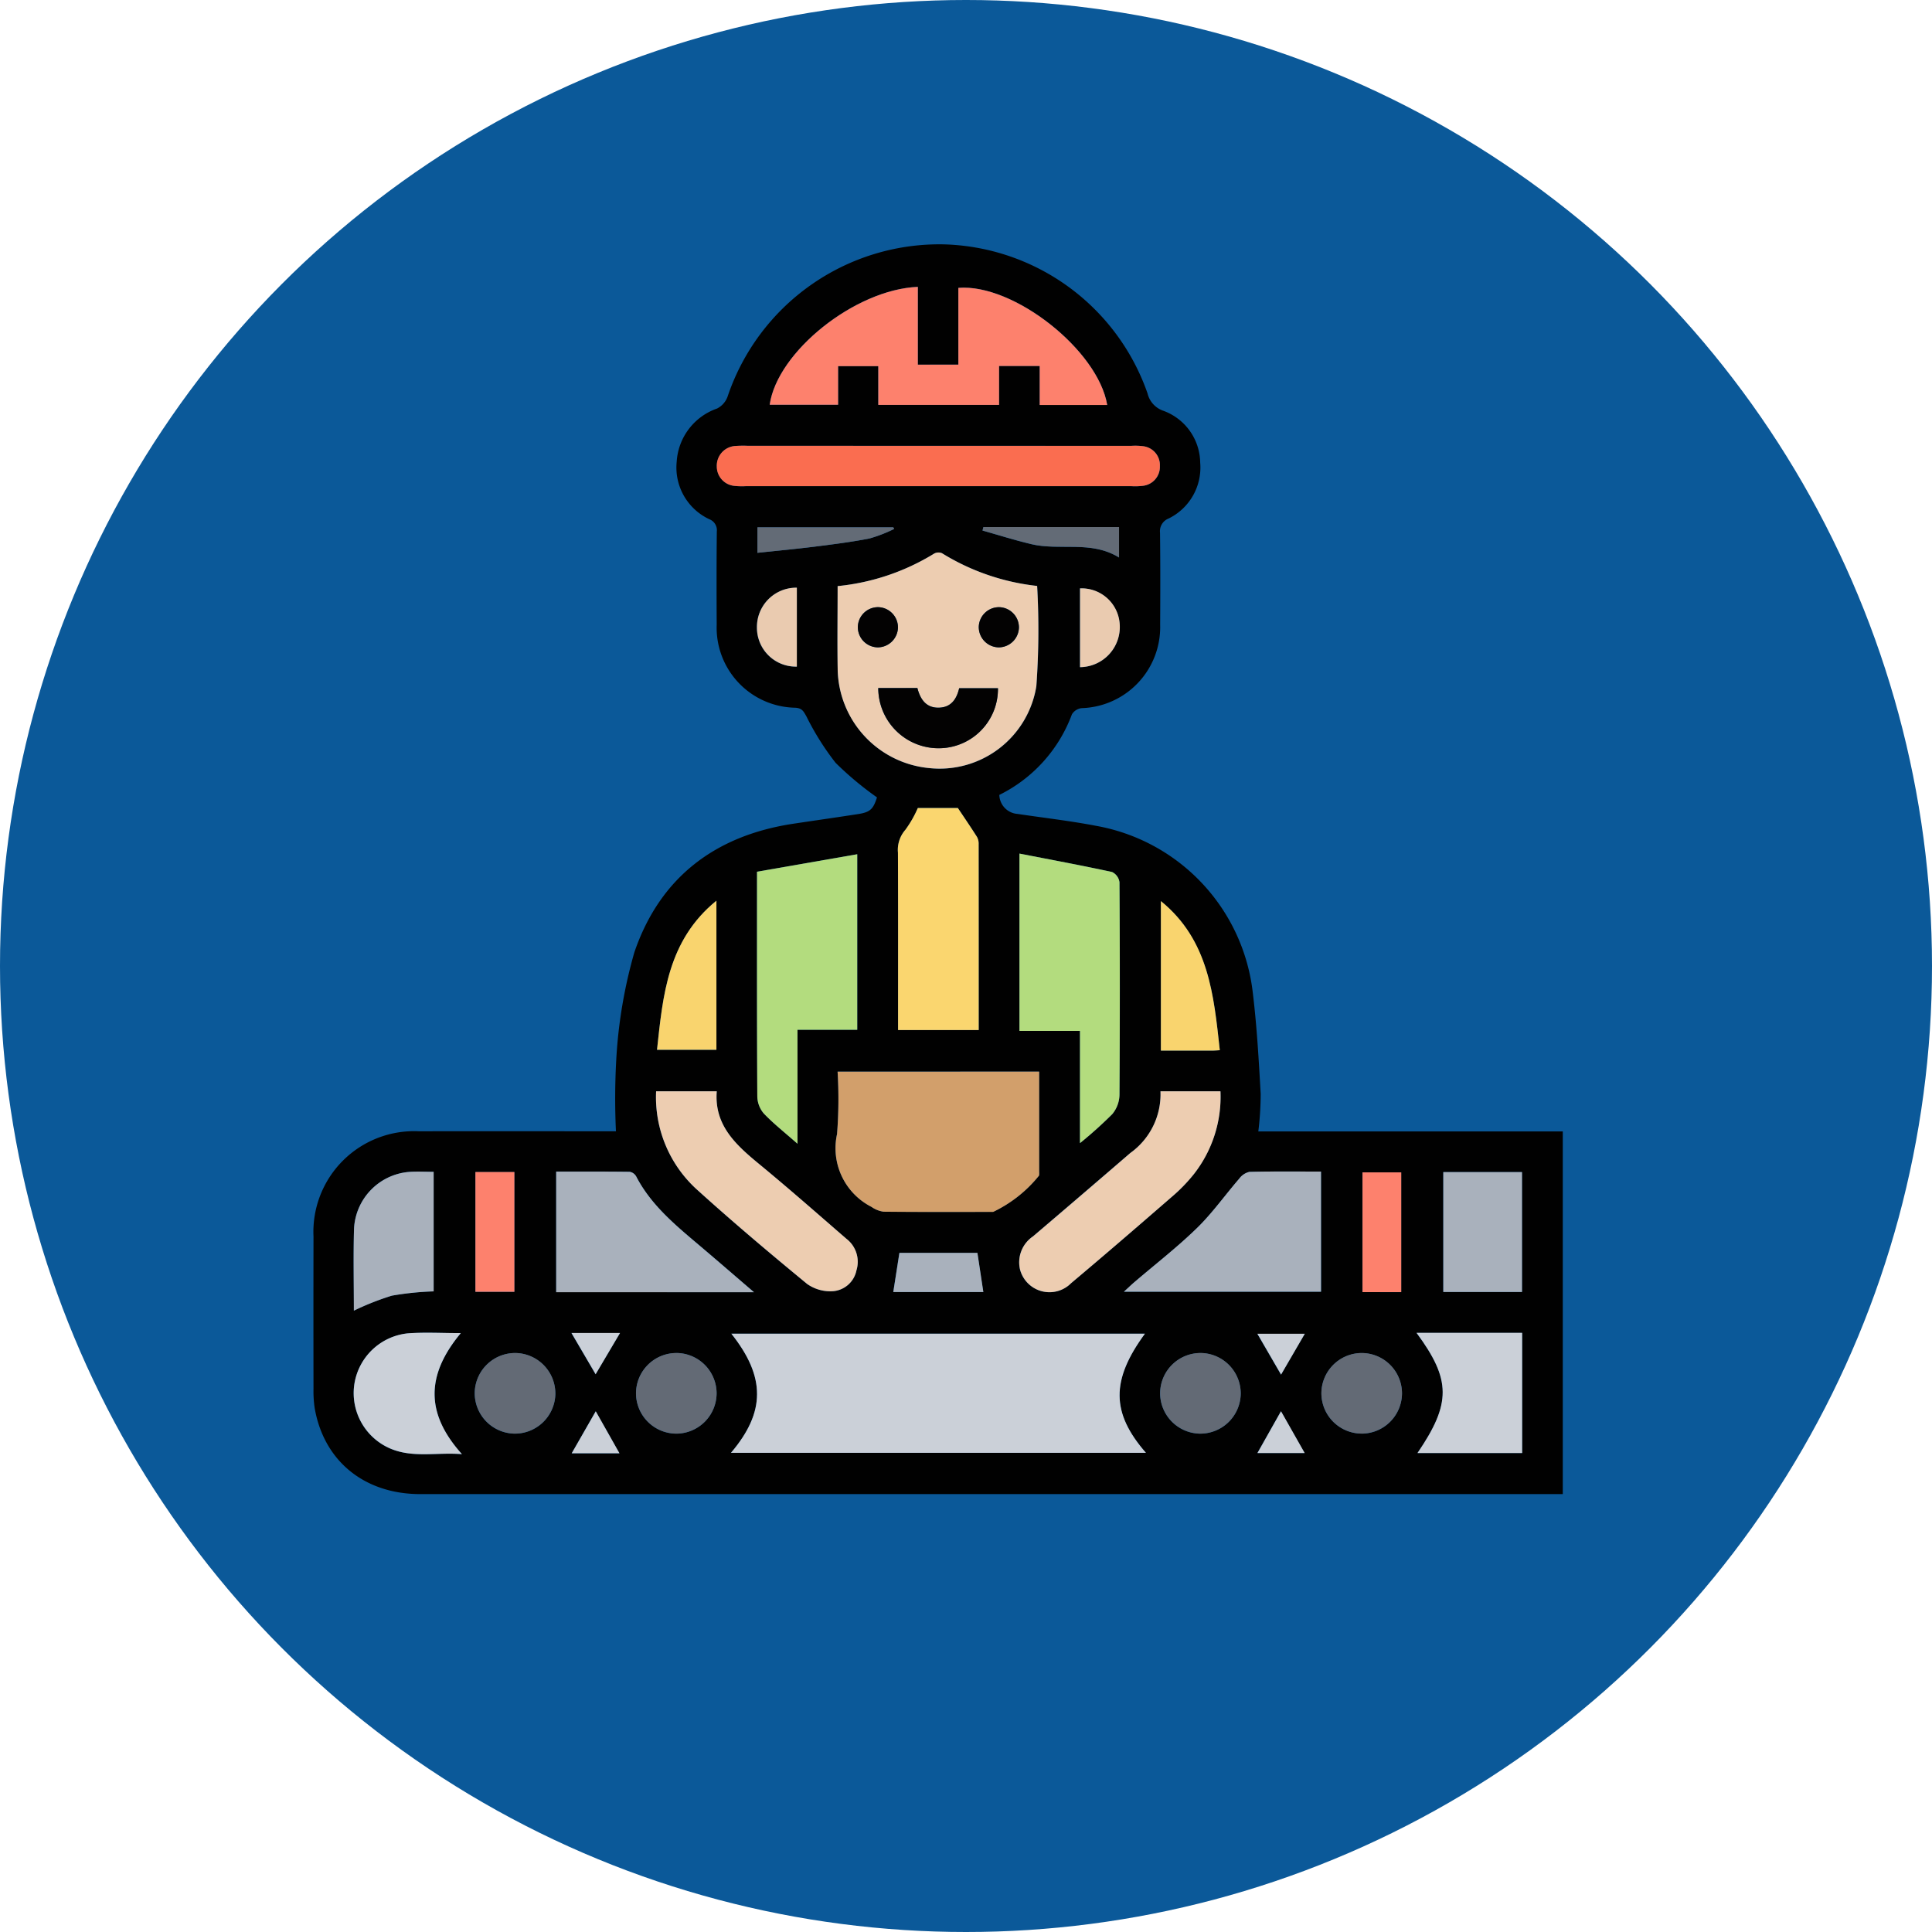 <svg xmlns="http://www.w3.org/2000/svg" width="149" height="149" viewBox="0 0 149 149">
  <g id="Grupo_906779" data-name="Grupo 906779" transform="translate(-727 -8357.471)">
    <circle id="Elipse_6511" data-name="Elipse 6511" cx="74.5" cy="74.5" r="74.5" transform="translate(727 8357.471)" fill="#0b5999"/>
    <g id="Grupo_901826" data-name="Grupo 901826" transform="translate(1125.196 8198.786)">
      <path id="Trazado_630141" data-name="Trazado 630141" d="M-301.152,245.942h23.481v27.971h-.778q-43.668,0-87.335,0c-4.315,0-7.446-2.556-8.146-6.653a8.776,8.776,0,0,1-.088-1.451q-.01-5.877,0-11.755a7.768,7.768,0,0,1,8.116-8.123c5.113-.009,10.227,0,15.209,0a54.4,54.4,0,0,1,.04-5.8,37.416,37.416,0,0,1,1.378-7.993c1.965-5.773,6.232-9.016,12.262-9.925,1.663-.251,3.329-.486,4.991-.744.939-.146,1.171-.377,1.461-1.288a25.066,25.066,0,0,1-3.191-2.665,20.707,20.707,0,0,1-2.25-3.579c-.22-.393-.337-.643-.867-.671a6.172,6.172,0,0,1-6.054-6.394c-.012-2.4-.017-4.793.01-7.189a.91.91,0,0,0-.575-.953,4.4,4.4,0,0,1-2.519-4.443,4.641,4.641,0,0,1,3.108-4.093,1.662,1.662,0,0,0,.808-.9,17.239,17.239,0,0,1,16.656-11.764,17.129,17.129,0,0,1,15.741,11.5,1.871,1.871,0,0,0,1.189,1.325,4.318,4.318,0,0,1,2.871,4.019,4.374,4.374,0,0,1-2.437,4.3,1.05,1.05,0,0,0-.662,1.1c.029,2.364.023,4.728.01,7.091a6.248,6.248,0,0,1-6.05,6.433,1.018,1.018,0,0,0-.753.474,11.3,11.3,0,0,1-5.6,6.218,1.511,1.511,0,0,0,1.4,1.466c2.015.3,4.044.533,6.044.915a14.778,14.778,0,0,1,12.112,12.941c.309,2.562.455,5.146.6,7.724A24.088,24.088,0,0,1-301.152,245.942Zm-40.67,24.787h32c-2.691-3.083-2.7-5.61-.079-9.186H-341.79C-339.143,264.874-339.147,267.585-341.822,270.73Zm8.226-66.843c0,2.23-.03,4.335.007,6.438a7.791,7.791,0,0,0,7.065,7.6,7.553,7.553,0,0,0,8.256-6.318,60.539,60.539,0,0,0,.061-7.729,17.582,17.582,0,0,1-7.343-2.527.7.7,0,0,0-.6.033A17.458,17.458,0,0,1-333.6,203.886Zm15.543,37.444H-333.6a34.849,34.849,0,0,1-.041,4.809,5.076,5.076,0,0,0,2.658,5.62,2.1,2.1,0,0,0,.931.37c2.817.029,5.634.02,8.451.014a10.134,10.134,0,0,0,3.537-2.8,1.318,1.318,0,0,0,.009-.291C-318.053,246.5-318.053,243.949-318.053,241.33Zm-9.358-54.523v-6c-4.852.2-10.847,5.01-11.424,9.091h5.275v-2.977h3.1v2.988h9.314v-3h3.134v3.008h5.206c-.7-4.233-7.222-9.378-11.479-9.032v5.92Zm7.838,51.383h4.666v8.656a32.267,32.267,0,0,0,2.491-2.238,2.408,2.408,0,0,0,.556-1.486q.059-8.2,0-16.4a1.028,1.028,0,0,0-.572-.786c-2.347-.508-4.709-.947-7.142-1.42Zm-17.118,8.7v-8.788h4.608V224.566l-7.729,1.348c0,5.948-.011,11.639.022,17.331a2.088,2.088,0,0,0,.5,1.315C-338.546,245.341-337.689,246.013-336.691,246.894Zm10.9-53.824h-14.75a8.387,8.387,0,0,0-.97.016,1.522,1.522,0,0,0-1.4,1.577,1.5,1.5,0,0,0,1.384,1.5,5.389,5.389,0,0,0,.872.018h29.695a4.82,4.82,0,0,0,.872-.022,1.473,1.473,0,0,0,1.348-1.523,1.469,1.469,0,0,0-1.33-1.538,4.633,4.633,0,0,0-.871-.024Zm3.076,45.056c0-4.838,0-9.592-.005-14.346a1.064,1.064,0,0,0-.126-.546c-.477-.752-.981-1.487-1.478-2.231h-3.087a8.669,8.669,0,0,1-.961,1.682,2.343,2.343,0,0,0-.571,1.756c.018,4.24.009,8.481.009,12.722v.963Zm-17.334,20.218c-1.471-1.263-2.758-2.38-4.058-3.482-1.9-1.611-3.848-3.174-5.028-5.453a.713.713,0,0,0-.5-.353c-1.894-.025-3.789-.016-5.668-.016v9.3Zm43.733-9.3c-1.906,0-3.715-.022-5.522.024a1.36,1.36,0,0,0-.785.528c-1.094,1.264-2.067,2.647-3.258,3.807-1.526,1.485-3.222,2.8-4.842,4.185-.245.21-.477.436-.789.722h15.2Zm-12.38-6.191a5.563,5.563,0,0,1-2.329,4.757q-3.752,3.221-7.51,6.434a2.416,2.416,0,0,0-1,2.549,2.347,2.347,0,0,0,3.939,1.06c2.6-2.182,5.166-4.4,7.728-6.626a12.84,12.84,0,0,0,1.692-1.724,9.67,9.67,0,0,0,2.1-6.45Zm-38.9,0a9.613,9.613,0,0,0,3.107,7.543c2.776,2.518,5.646,4.935,8.54,7.317a3.1,3.1,0,0,0,1.957.561,2.01,2.01,0,0,0,1.847-1.612,2.237,2.237,0,0,0-.779-2.436c-2.223-1.925-4.43-3.871-6.7-5.74-1.809-1.49-3.5-3-3.295-5.632Zm58.72,27.9h8.069v-9.267h-8.144C-286.272,265.1-286.27,266.922-288.874,270.742Zm8.058-12.419V249.08h-6.068v9.243Zm-90.09,1.437a20.934,20.934,0,0,1,2.926-1.159,22.989,22.989,0,0,1,3.227-.331v-9.22c-.668,0-1.28-.038-1.887.007a4.627,4.627,0,0,0-4.254,4.4C-370.952,255.556-370.905,257.658-370.905,259.761Zm8.248,1.736c-1.469,0-2.791-.083-4.1.019a4.647,4.647,0,0,0-4.124,4.014,4.651,4.651,0,0,0,2.861,4.9c1.728.694,3.515.246,5.449.4C-365.363,267.726-365.372,264.76-362.658,261.5Zm19.714-33.351c-3.769,3.07-4.123,7.3-4.581,11.5h4.581Zm38.823,11.531c-.47-4.273-.846-8.489-4.544-11.5V239.71c1.384,0,2.707,0,4.031,0C-304.476,239.708-304.317,239.69-304.122,239.678Zm-51.245,26.543a3.127,3.127,0,0,0-2.979-3.188,3.12,3.12,0,0,0-3.238,3.025,3.123,3.123,0,0,0,3.074,3.19A3.126,3.126,0,0,0-355.366,266.221Zm9.281-3.19a3.119,3.119,0,0,0-3.06,3.107,3.119,3.119,0,0,0,3.155,3.11,3.122,3.122,0,0,0,3.061-3.108A3.119,3.119,0,0,0-346.085,263.031Zm37.361,3.058a3.126,3.126,0,0,0,3.009,3.159,3.124,3.124,0,0,0,3.207-3.058,3.124,3.124,0,0,0-3.01-3.158A3.118,3.118,0,0,0-308.724,266.088Zm15.576,3.159a3.122,3.122,0,0,0,3.078-3.091,3.117,3.117,0,0,0-3.139-3.125,3.119,3.119,0,0,0-3.077,3.09A3.118,3.118,0,0,0-293.147,269.248Zm-68.385-20.174v9.238h3.007v-9.238Zm71.4,9.263V249.1h-2.99v9.235Zm-32.229-.006-.457-3.02h-6.016c-.163,1.04-.315,2.015-.472,3.02Zm7.456-48.195a3.093,3.093,0,0,0,3.06-3.315,2.941,2.941,0,0,0-3.06-2.759Zm-21.839-6.127a3.028,3.028,0,0,0-3.077,3.062,3,3,0,0,0,3.077,3.023Zm14.389-4.677-.068.267c1.245.351,2.481.743,3.738,1.044,2.217.53,4.618-.3,6.789,1.034v-2.345Zm-17.428,1.986c1.541-.165,3-.3,4.449-.481,1.4-.177,2.813-.354,4.2-.627a11.133,11.133,0,0,0,1.9-.736l-.069-.124h-10.476Zm-10.642,69.446-1.827-3.239-1.854,3.239Zm51.019-3.242-1.816,3.221h3.64Zm-54.718-6.033,1.862,3.179,1.881-3.179Zm56.553.059h-3.655l1.825,3.148Z" transform="translate(0)" fill="#010101"/>
      <path id="Trazado_630142" data-name="Trazado 630142" d="M-249.986,510.333c2.675-3.145,2.678-5.855.031-9.186h31.893c-2.619,3.576-2.613,6.1.079,9.186Z" transform="translate(-91.836 -239.603)" fill="#cbd0d8"/>
      <path id="Trazado_630143" data-name="Trazado 630143" d="M-218.335,271.665a17.458,17.458,0,0,0,7.442-2.507.7.7,0,0,1,.6-.033,17.582,17.582,0,0,0,7.343,2.527,60.545,60.545,0,0,1-.061,7.729,7.553,7.553,0,0,1-8.256,6.318,7.791,7.791,0,0,1-7.065-7.6C-218.364,276-218.335,273.9-218.335,271.665Zm3.134,7.862a4.649,4.649,0,0,0,4.851,4.636,4.568,4.568,0,0,0,4.377-4.624h-2.988c-.192.833-.614,1.465-1.53,1.5-1.011.042-1.468-.638-1.693-1.515Zm10.848-4.666a1.562,1.562,0,0,0-1.5-1.57,1.56,1.56,0,0,0-1.594,1.478,1.562,1.562,0,0,0,1.55,1.62A1.565,1.565,0,0,0-204.353,274.861Zm-10.884,1.528a1.566,1.566,0,0,0,1.555-1.519,1.562,1.562,0,0,0-1.494-1.579,1.557,1.557,0,0,0-1.6,1.566A1.561,1.561,0,0,0-215.236,276.389Z" transform="translate(-115.261 -67.778)" fill="#edcdb1"/>
      <path id="Trazado_630144" data-name="Trazado 630144" d="M-203.114,423.29c0,2.619,0,5.173,0,7.728a1.32,1.32,0,0,1-.009.291,10.135,10.135,0,0,1-3.537,2.8c-2.817.006-5.634.015-8.451-.014a2.1,2.1,0,0,1-.932-.37,5.076,5.076,0,0,1-2.658-5.62,34.844,34.844,0,0,0,.041-4.809Z" transform="translate(-114.939 -181.96)" fill="#d29f6b"/>
      <path id="Trazado_630145" data-name="Trazado 630145" d="M-227.058,196.174h3.126v-5.92c4.256-.346,10.776,4.8,11.479,9.032h-5.206v-3.008h-3.134v3h-9.314v-2.988h-3.1v2.977h-5.275c.577-4.081,6.572-8.891,11.424-9.091Z" transform="translate(-100.353 -9.366)" fill="#fd816d"/>
      <path id="Trazado_630146" data-name="Trazado 630146" d="M-164.29,372.2V358.524c2.433.473,4.795.912,7.142,1.42a1.028,1.028,0,0,1,.572.786q.049,8.2,0,16.4a2.407,2.407,0,0,1-.556,1.486,32.252,32.252,0,0,1-2.491,2.238V372.2Z" transform="translate(-155.283 -134.008)" fill="#b3dc7e"/>
      <path id="Trazado_630147" data-name="Trazado 630147" d="M-239.13,381.046c-1-.88-1.855-1.553-2.6-2.334a2.088,2.088,0,0,1-.5-1.315c-.033-5.691-.022-11.383-.022-17.331l7.729-1.348v13.539h-4.608Z" transform="translate(-97.561 -134.152)" fill="#b3dc7e"/>
      <path id="Trazado_630148" data-name="Trazado 630148" d="M-237.082,237.378h14.847a4.633,4.633,0,0,1,.871.024,1.469,1.469,0,0,1,1.33,1.538,1.473,1.473,0,0,1-1.348,1.523,4.82,4.82,0,0,1-.872.022h-29.695a5.391,5.391,0,0,1-.872-.018,1.5,1.5,0,0,1-1.384-1.5,1.522,1.522,0,0,1,1.4-1.577,8.384,8.384,0,0,1,.97-.016Z" transform="translate(-88.711 -44.308)" fill="#fa6d50"/>
      <path id="Trazado_630149" data-name="Trazado 630149" d="M-194.158,362.117h-6.218v-.963c0-4.241.009-8.481-.009-12.722a2.343,2.343,0,0,1,.571-1.756,8.67,8.67,0,0,0,.961-1.682h3.087c.5.744,1,1.479,1.477,2.231a1.064,1.064,0,0,1,.126.546C-194.157,352.525-194.158,357.279-194.158,362.117Z" transform="translate(-128.559 -123.992)" fill="#fad66f"/>
      <path id="Trazado_630150" data-name="Trazado 630150" d="M-286.655,462.285h-15.251v-9.3c1.879,0,3.774-.009,5.668.016a.713.713,0,0,1,.5.353c1.18,2.278,3.128,3.841,5.028,5.453C-289.414,459.905-288.126,461.022-286.655,462.285Z" transform="translate(-53.395 -203.942)" fill="#a9b1bc"/>
      <path id="Trazado_630151" data-name="Trazado 630151" d="M-118.05,452.965v9.265h-15.2c.312-.286.544-.511.79-.722,1.62-1.389,3.316-2.7,4.842-4.185,1.192-1.16,2.164-2.543,3.258-3.807a1.36,1.36,0,0,1,.785-.528C-121.765,452.942-119.956,452.965-118.05,452.965Z" transform="translate(-178.268 -203.926)" fill="#a9b1bc"/>
      <path id="Trazado_630152" data-name="Trazado 630152" d="M-153.515,429.134h4.628a9.67,9.67,0,0,1-2.1,6.45,12.837,12.837,0,0,1-1.692,1.724c-2.562,2.225-5.13,4.444-7.728,6.626a2.347,2.347,0,0,1-3.939-1.06,2.416,2.416,0,0,1,1-2.549q3.765-3.2,7.509-6.434A5.563,5.563,0,0,0-153.515,429.134Z" transform="translate(-155.183 -186.287)" fill="#edcdb1"/>
      <path id="Trazado_630153" data-name="Trazado 630153" d="M-272.219,429.132h4.676c-.205,2.63,1.486,4.142,3.295,5.632,2.27,1.87,4.477,3.815,6.7,5.74a2.237,2.237,0,0,1,.779,2.436,2.01,2.01,0,0,1-1.847,1.612,3.1,3.1,0,0,1-1.957-.561c-2.893-2.383-5.763-4.8-8.54-7.317A9.612,9.612,0,0,1-272.219,429.132Z" transform="translate(-75.375 -186.285)" fill="#edcdb1"/>
      <path id="Trazado_630154" data-name="Trazado 630154" d="M-46.256,510.152c2.6-3.821,2.6-5.645-.075-9.267h8.144v9.267Z" transform="translate(-242.618 -239.409)" fill="#cbd0d8"/>
      <path id="Trazado_630155" data-name="Trazado 630155" d="M-32.309,462.385h-6.068v-9.244h6.068Z" transform="translate(-248.507 -204.061)" fill="#a9b1bc"/>
      <path id="Trazado_630156" data-name="Trazado 630156" d="M-362.059,463.7c0-2.1-.046-4.205.013-6.3a4.627,4.627,0,0,1,4.254-4.4c.606-.045,1.219-.007,1.887-.007v9.22a22.988,22.988,0,0,0-3.227.331A20.933,20.933,0,0,0-362.059,463.7Z" transform="translate(-8.846 -203.934)" fill="#a9b1bc"/>
      <path id="Trazado_630157" data-name="Trazado 630157" d="M-353.811,500.878c-2.715,3.262-2.705,6.229.088,9.333-1.934-.15-3.722.3-5.449-.4a4.651,4.651,0,0,1-2.861-4.9,4.647,4.647,0,0,1,4.124-4.014C-356.6,500.8-355.279,500.878-353.811,500.878Z" transform="translate(-8.847 -239.381)" fill="#cbd0d8"/>
      <path id="Trazado_630158" data-name="Trazado 630158" d="M-267.373,372.509v11.5h-4.581C-271.5,379.808-271.142,375.579-267.373,372.509Z" transform="translate(-75.571 -144.362)" fill="#f9d46e"/>
      <path id="Trazado_630159" data-name="Trazado 630159" d="M-117.732,384.128c-.2.012-.354.031-.513.031-1.324,0-2.648,0-4.031,0V372.627C-118.578,375.639-118.2,379.854-117.732,384.128Z" transform="translate(-186.39 -144.45)" fill="#f9d46e"/>
      <path id="Trazado_630160" data-name="Trazado 630160" d="M-319.887,510.064a3.126,3.126,0,0,1-3.142,3.027,3.123,3.123,0,0,1-3.074-3.19,3.119,3.119,0,0,1,3.238-3.025A3.127,3.127,0,0,1-319.887,510.064Z" transform="translate(-35.479 -243.843)" fill="#636a75"/>
      <path id="Trazado_630161" data-name="Trazado 630161" d="M-275.135,506.875a3.119,3.119,0,0,1,3.156,3.109,3.122,3.122,0,0,1-3.061,3.108,3.119,3.119,0,0,1-3.155-3.11A3.119,3.119,0,0,1-275.135,506.875Z" transform="translate(-70.95 -243.844)" fill="#636a75"/>
      <path id="Trazado_630162" data-name="Trazado 630162" d="M-122.5,509.931a3.118,3.118,0,0,1,3.207-3.057,3.124,3.124,0,0,1,3.01,3.158,3.124,3.124,0,0,1-3.207,3.058A3.126,3.126,0,0,1-122.5,509.931Z" transform="translate(-186.224 -243.843)" fill="#636a75"/>
      <path id="Trazado_630163" data-name="Trazado 630163" d="M-71.454,513.092a3.118,3.118,0,0,1-3.139-3.126,3.119,3.119,0,0,1,3.077-3.09A3.117,3.117,0,0,1-68.376,510,3.122,3.122,0,0,1-71.454,513.092Z" transform="translate(-221.694 -243.845)" fill="#636a75"/>
      <path id="Trazado_630164" data-name="Trazado 630164" d="M-325.907,453.114h3.007v9.238h-3.007Z" transform="translate(-35.625 -204.041)" fill="#fd816d"/>
      <path id="Trazado_630165" data-name="Trazado 630165" d="M-59.4,462.458h-2.99v-9.235h2.99Z" transform="translate(-230.728 -204.122)" fill="#fd816d"/>
      <path id="Trazado_630166" data-name="Trazado 630166" d="M-194.819,480.158h-6.945l.472-3.02h6.016Z" transform="translate(-127.538 -221.828)" fill="#a9b1bc"/>
      <path id="Trazado_630167" data-name="Trazado 630167" d="M-146.293,285.789q0-3.039,0-6.074a2.941,2.941,0,0,1,3.06,2.759A3.093,3.093,0,0,1-146.293,285.789Z" transform="translate(-168.608 -75.653)" fill="#eacbb0"/>
      <path id="Trazado_630168" data-name="Trazado 630168" d="M-239.187,279.535v6.085a3,3,0,0,1-3.077-3.023A3.028,3.028,0,0,1-239.187,279.535Z" transform="translate(-97.553 -75.526)" fill="#eacbb0"/>
      <path id="Trazado_630169" data-name="Trazado 630169" d="M-175.183,261.522h10.459v2.345c-2.171-1.337-4.572-.5-6.789-1.034-1.257-.3-2.493-.693-3.738-1.044Z" transform="translate(-147.168 -62.19)" fill="#636b76"/>
      <path id="Trazado_630170" data-name="Trazado 630170" d="M-242.119,263.56v-1.968h10.476l.069.124a11.135,11.135,0,0,1-1.9.736c-1.388.273-2.8.45-4.2.627C-239.121,263.261-240.578,263.4-242.119,263.56Z" transform="translate(-97.66 -62.242)" fill="#636b76"/>
      <path id="Trazado_630171" data-name="Trazado 630171" d="M-293.608,527.428h-3.682l1.854-3.239Z" transform="translate(-56.813 -256.663)" fill="#cbd0d8"/>
      <path id="Trazado_630172" data-name="Trazado 630172" d="M-91.774,524.176l1.825,3.221h-3.64Z" transform="translate(-207.628 -256.654)" fill="#cbd0d8"/>
      <path id="Trazado_630173" data-name="Trazado 630173" d="M-297.359,500.938h3.743l-1.881,3.179Z" transform="translate(-56.762 -239.449)" fill="#cbd0d8"/>
      <path id="Trazado_630174" data-name="Trazado 630174" d="M-89.951,501.166l-1.83,3.148-1.825-3.148Z" transform="translate(-207.616 -239.618)" fill="#cbd0d8"/>
      <path id="Trazado_630175" data-name="Trazado 630175" d="M-206.231,309.345h3.016c.225.878.682,1.557,1.693,1.515.916-.038,1.338-.67,1.53-1.5H-197a4.568,4.568,0,0,1-4.377,4.624A4.649,4.649,0,0,1-206.231,309.345Z" transform="translate(-124.231 -97.597)" fill="#030202"/>
      <path id="Trazado_630176" data-name="Trazado 630176" d="M-173.282,286.895a1.565,1.565,0,0,1-1.546,1.528,1.562,1.562,0,0,1-1.55-1.619,1.56,1.56,0,0,1,1.594-1.478A1.562,1.562,0,0,1-173.282,286.895Z" transform="translate(-146.332 -79.813)" fill="#030202"/>
      <path id="Trazado_630177" data-name="Trazado 630177" d="M-210.763,288.422a1.561,1.561,0,0,1-1.541-1.532,1.557,1.557,0,0,1,1.6-1.566,1.562,1.562,0,0,1,1.494,1.579A1.566,1.566,0,0,1-210.763,288.422Z" transform="translate(-119.734 -79.812)" fill="#030202"/>
    </g>
  </g>
</svg>
